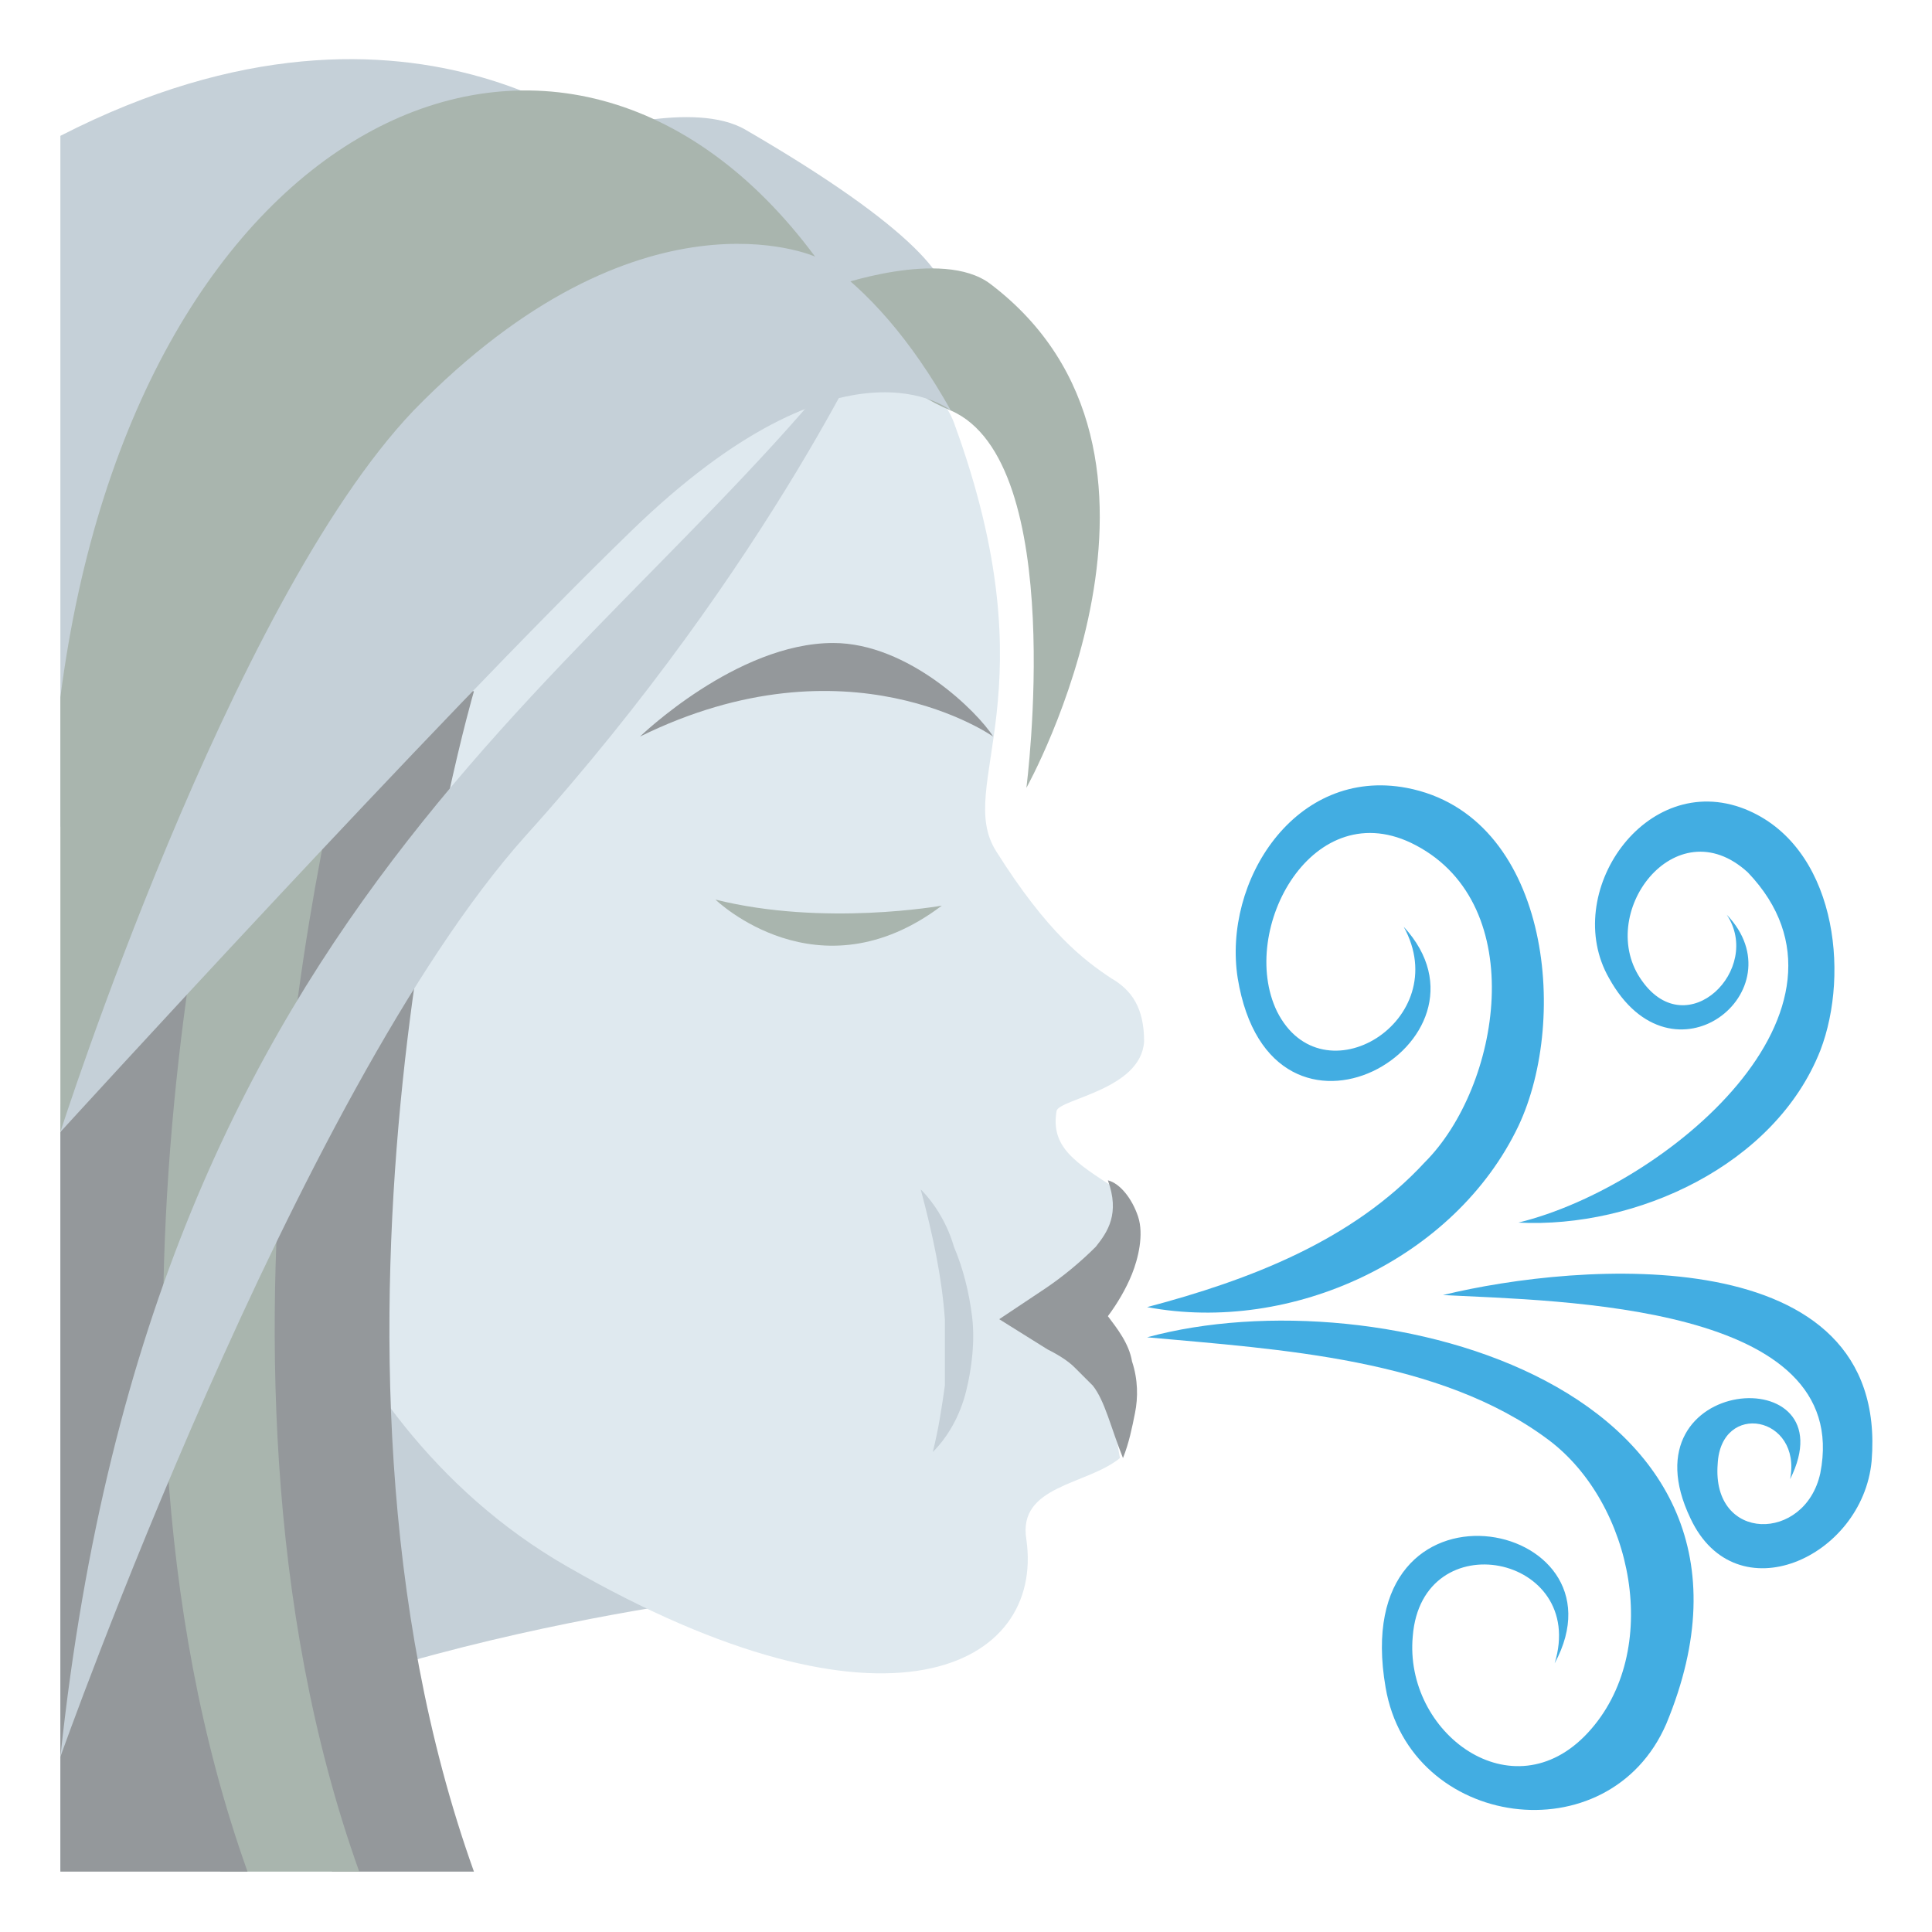 <svg xmlns="http://www.w3.org/2000/svg" viewBox="0 0 64 64">
    <title>wind face</title>
    <path fill="#c5d0d8" d="M23.3 53L2 37.5V62c2.2-6.5 21.3-9 21.3-9z"/>
    <path fill="#dfe9ef" d="M18.8 51.9c-8.9-5.1-10.5-16-10.5-16s-1.4-5.8 5.8-16.2c4-5.7 15.9-10 17.5-5.7 3.3 9 0 12 1.4 14.2 1.7 2.7 2.9 3.6 3.8 4.2.7.4 1.1 1 1.1 2.1-.1 1.6-2.8 1.9-2.9 2.3-.2 1.2.6 1.7 2 2.6 1.3.9-1.1 1.9-.6 4.8.5 3 .7 4.1.7 4.1-1.1.9-3.4.9-3.1 2.7.6 4.2-4.6 7-15.2.9"/>
    <path fill="#94989b" d="M34.6 42.7c.6-.4 1.2-.9 1.7-1.4.4-.5.8-1.1.4-2.2.4.1.8.6 1 1.2.2.6 0 1.4-.2 1.9s-.5 1-.8 1.4c.3.4.7.9.8 1.5.2.6.2 1.2.1 1.7s-.2 1-.4 1.5c-.4-1-.6-1.9-1-2.4l-.6-.6c-.2-.2-.5-.4-.9-.6l-1.6-1 1.5-1"/>
    <path fill="#a9b5ae" d="M31.2 30c-4.1 3.1-7.5-.2-7.5-.2 3.6.9 7.5.2 7.5.2"/>
    <path fill="#c5d0d8" d="M30.5 39.4c.5.5.9 1.2 1.1 1.9.3.7.5 1.5.6 2.3.1.8 0 1.7-.2 2.5s-.6 1.5-1.1 2c.2-.8.3-1.5.4-2.2v-2.2c-.1-1.4-.4-2.8-.8-4.3"/>
    <g fill="#94989b">
        <path d="M27.6 21.3c-3.2 0-6.4 3.1-6.4 3.1 6.9-3.4 11.7 0 11.7 0-.5-.8-2.8-3.1-5.3-3.1M15.7 22.9s-6.3 21.5 0 39.1H11s-6.8-19.5.8-39.7l3.9.6"/>
    </g>
    <path fill="#a9b5ae" d="M11.9 22.8s-6.3 21.6 0 39.2H7.3s-6.8-19.6.8-39.8l3.8.6"/>
    <path fill="#94989b" d="M8.2 22.9S1.9 44.4 8.2 62H2V37.5l6.2-14.6z"/>
    <path fill="#c5d0d8" d="M19.5 4.4s3.5-1.1 5.2-.1c11.2 6.5 5.8 7.5 1.9 5.9-2.9-1.2-7.1-5.8-7.1-5.8"/>
    <path fill="#a9b5ae" d="M27.6 9.5s3.6-1.3 5.2-.1C40.2 15 34 26.1 34 26.1s1.4-10.8-2.5-12.5c-2.9-1.2-3.9-4.1-3.9-4.1"/>
    <g fill="#c5d0d8">
        <path d="M2 4.5c11.9-6.1 19 .7 19 .7L2 27.4V4.5z"/>
        <path d="M20.9 17.6c7.1-6.9 10.6-4 10.6-4C21-5.1 2 20.9 2 37.5c0 0 12.5-13.7 18.9-19.9z"/>
        <path d="M17.4 27.7c8.2-9.1 11.8-17.3 11.8-17.3C20.5 22.3 5.1 29.1 2 58.2c0 0 7.8-22 15.4-30.5"/>
    </g>
    <path fill="#a9b5ae" d="M13.7 13.6C21.2 5.9 27 8.5 27 8.5 18.7-2.7 4.5 3.7 2 23.1v14.4S7.6 20 13.7 13.6z"/>
    <g fill="#42ade2">
        <path d="M38 43.3c4.8.9 10.2-1.6 12.3-6 1.7-3.6 1-10.3-3.7-11.2-3.7-.7-6.1 3.1-5.6 6.3 1.1 6.7 9 2.1 5.5-1.7 1.7 3.1-2.7 5.8-4.2 2.8-1.3-2.7 1.2-7.3 4.6-5.5 3.8 2 2.8 8 .3 10.5-2.4 2.6-5.8 3.9-9.2 4.8M57.2 30.3c1.2 1.8-1.3 4.3-2.8 2.2-1.6-2.2 1.1-5.8 3.5-3.6 4.3 4.5-2.7 10.4-7.6 11.6 3.9.2 8.5-1.9 10-5.7 1-2.6.5-6.8-2.5-8-3.3-1.3-6.1 2.8-4.5 5.6 2.1 3.8 6.3.4 3.9-2.1"/>
        <path d="M38 44.3c4.4.4 9.7.7 13.3 3.4 2.8 2.1 3.8 7 1.3 9.7-2.5 2.7-6.1 0-5.8-3.2.3-3.8 5.8-2.7 4.7.9 2.6-4.8-6.9-6.7-5.6.8.8 4.7 7.4 5.6 9.3 1.2C59.8 46 45.7 42.2 38 44.3"/>
        <path d="M47.8 42.9c3.9.2 13.6.3 12.5 5.9-.5 2.3-3.6 2.3-3.4-.3.1-2.1 2.8-1.6 2.4.5 2-4-5.6-3.5-3.3 1.3 1.5 3.2 5.7 1.3 6-1.9.6-7.4-9.7-6.6-14.2-5.5"/>
    </g>
</svg>